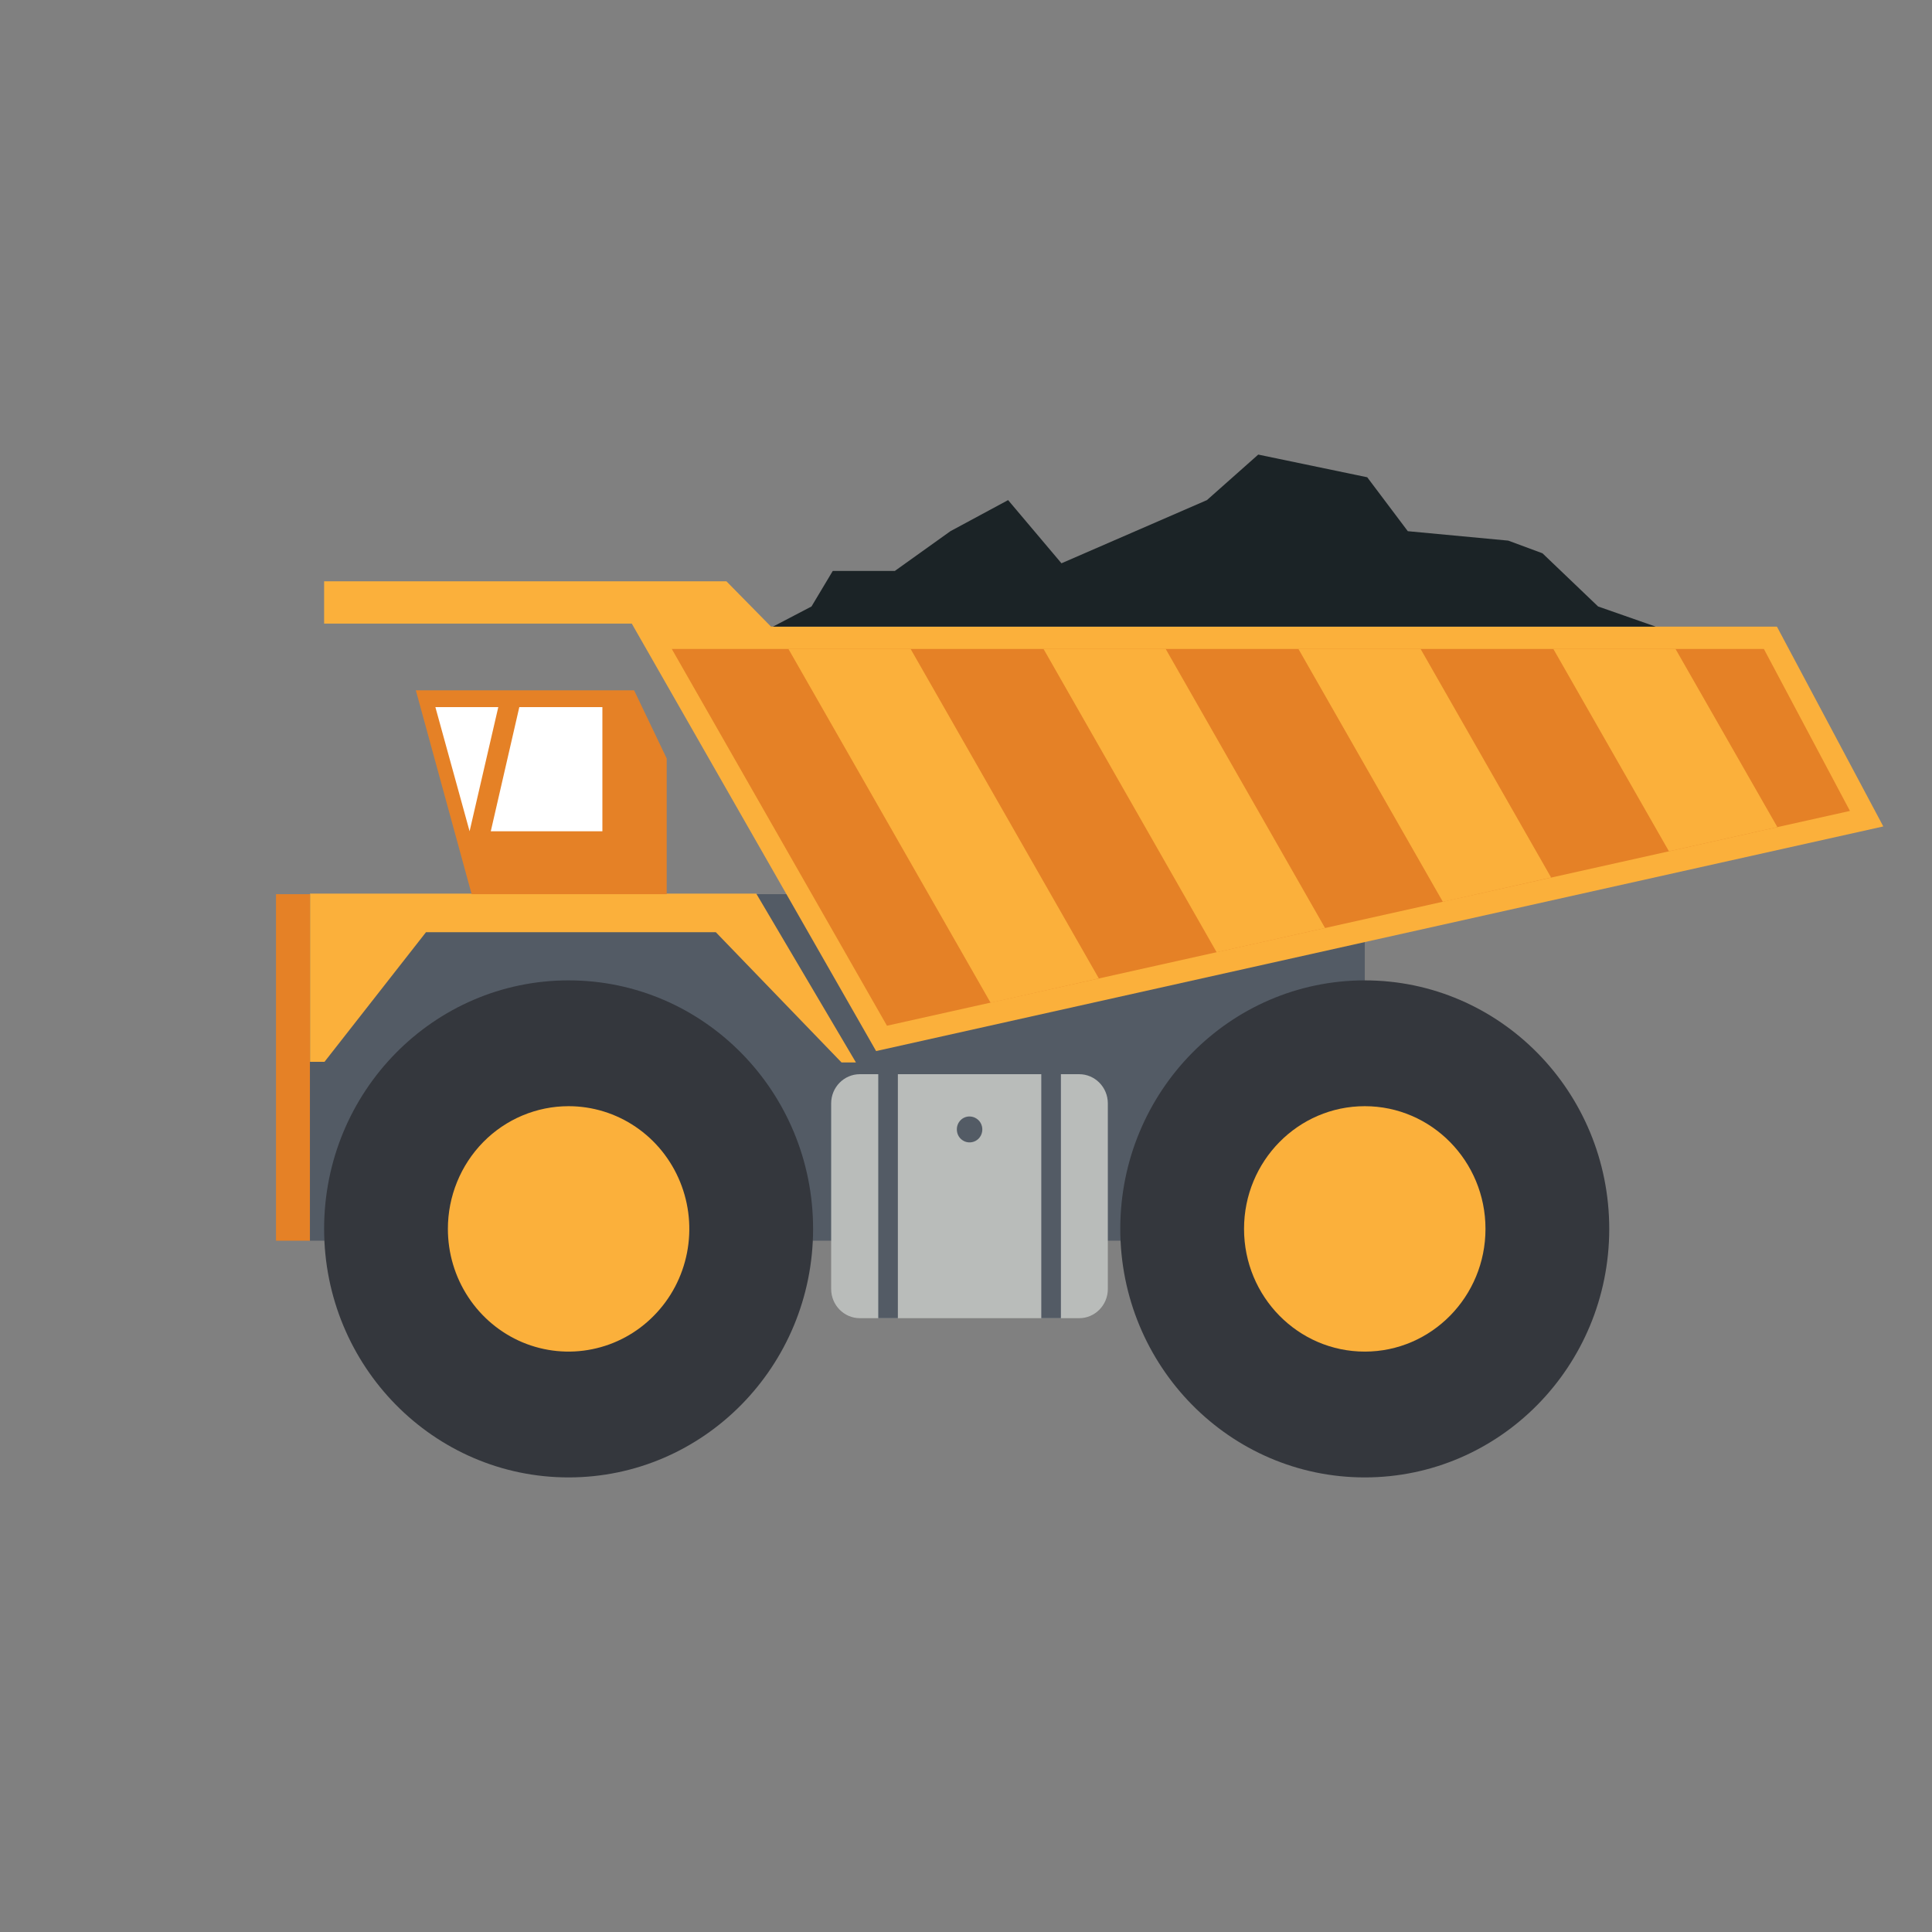 <svg width="34" height="34" viewBox="0 0 34 34" fill="none" xmlns="http://www.w3.org/2000/svg">
<rect x="0" y="0" width="34" height="34" fill="#808080" stroke="none"/>
<g clip-path="url(#clip0_560_18291)">
<g clip-path="url(#clip1_560_18291)">
<path d="M5.454 21.834L24.018 21.834V15.736L5.454 15.736V21.834Z" fill="#535B65"/>
<path d="M15.132 23.198H18.991C19.27 23.198 19.496 22.968 19.496 22.684V19.418C19.496 19.134 19.27 18.904 18.991 18.904H15.132C14.854 18.904 14.627 19.134 14.627 19.418V22.684C14.627 22.968 14.854 23.198 15.132 23.198Z" fill="#B9BCBA"/>
<path d="M10.006 26C12.382 26 14.309 24.042 14.309 21.626C14.309 19.211 12.382 17.253 10.006 17.253C7.63 17.253 5.704 19.211 5.704 21.626C5.704 24.042 7.63 26 10.006 26Z" fill="#34373D"/>
<path d="M7.882 21.626C7.882 22.053 8.006 22.471 8.24 22.826C8.473 23.181 8.805 23.458 9.193 23.622C9.581 23.785 10.009 23.828 10.421 23.744C10.833 23.661 11.211 23.456 11.508 23.153C11.806 22.851 12.008 22.467 12.09 22.048C12.172 21.629 12.13 21.195 11.969 20.8C11.808 20.405 11.536 20.068 11.187 19.831C10.837 19.593 10.426 19.467 10.006 19.467C9.443 19.467 8.902 19.694 8.504 20.099C8.106 20.504 7.882 21.054 7.882 21.626Z" fill="#FBB03B"/>
<path d="M24.018 26C26.394 26 28.32 24.042 28.32 21.626C28.32 19.211 26.394 17.253 24.018 17.253C21.642 17.253 19.715 19.211 19.715 21.626C19.715 24.042 21.642 26 24.018 26Z" fill="#34373D"/>
<path d="M24.018 23.786C25.191 23.786 26.142 22.819 26.142 21.626C26.142 20.434 25.191 19.467 24.018 19.467C22.844 19.467 21.893 20.434 21.893 21.626C21.893 22.819 22.844 23.786 24.018 23.786Z" fill="#FBB03B"/>
<path d="M14.809 18.697H15.063L13.309 15.726H5.456V18.686H5.711L7.497 16.405H12.597L14.809 18.697Z" fill="#FBB03B"/>
<path d="M15.418 18.497L11.118 10.974H5.704V10.23H12.784L13.569 11.028H31.271L33.143 14.544L15.418 18.497Z" fill="#FBB03B"/>
<path d="M32.556 14.271L31.041 11.42H11.822L15.609 18.051L32.556 14.271Z" fill="#E58126"/>
<path d="M4.857 21.834H5.454L5.454 15.736H4.857L4.857 21.834Z" fill="#E58126"/>
<path d="M11.733 15.736V13.348L11.159 12.148H7.318L8.3 15.736H11.733Z" fill="#E58126"/>
<path d="M8.637 14.629H10.601V12.444H9.139L8.637 14.629Z" fill="white"/>
<path d="M8.769 12.444L8.264 14.629L7.662 12.444H8.769Z" fill="white"/>
<path d="M18.325 23.198H18.67V18.904H18.325V23.198Z" fill="#535B65"/>
<path d="M15.801 18.904H15.456V23.198H15.801V18.904Z" fill="#535B65"/>
<path d="M16.839 19.874C16.838 19.919 16.851 19.964 16.875 20.002C16.9 20.04 16.935 20.069 16.976 20.087C17.017 20.104 17.062 20.109 17.106 20.1C17.15 20.092 17.19 20.07 17.222 20.038C17.253 20.006 17.275 19.965 17.283 19.92C17.292 19.876 17.287 19.83 17.27 19.788C17.253 19.746 17.223 19.71 17.186 19.686C17.149 19.661 17.105 19.648 17.061 19.648C17.002 19.648 16.945 19.672 16.904 19.714C16.862 19.757 16.839 19.814 16.839 19.874Z" fill="#535B65"/>
<path d="M16.025 11.42L19.338 17.219L17.433 17.647L13.875 11.42H16.025Z" fill="#FBB03B"/>
<path d="M20.514 11.42L23.319 16.332L21.411 16.758L18.364 11.42H20.514Z" fill="#FBB03B"/>
<path d="M25 11.42L27.297 15.443L25.392 15.871L22.85 11.42H25Z" fill="#FBB03B"/>
<path d="M29.486 11.42L31.279 14.556L29.371 14.982L27.336 11.42H29.486Z" fill="#FBB03B"/>
<path d="M13.602 11.028L14.281 10.673L14.655 10.048H15.747L16.726 9.348L17.741 8.801L18.68 9.913L21.24 8.801L22.143 8L24.061 8.399L24.775 9.348L26.543 9.514L27.145 9.737L28.124 10.673L29.139 11.028H13.602Z" fill="#1B2326"/>
</g>
</g>
<defs>
<clipPath id="clip0_560_18291">
<rect width="28.286" height="18" fill="white" transform="translate(4.857 8)"/>
</clipPath>
<clipPath id="clip1_560_18291">
<rect width="28.286" height="18" fill="white" transform="translate(4.857 8)"/>
</clipPath>
</defs>
</svg>
